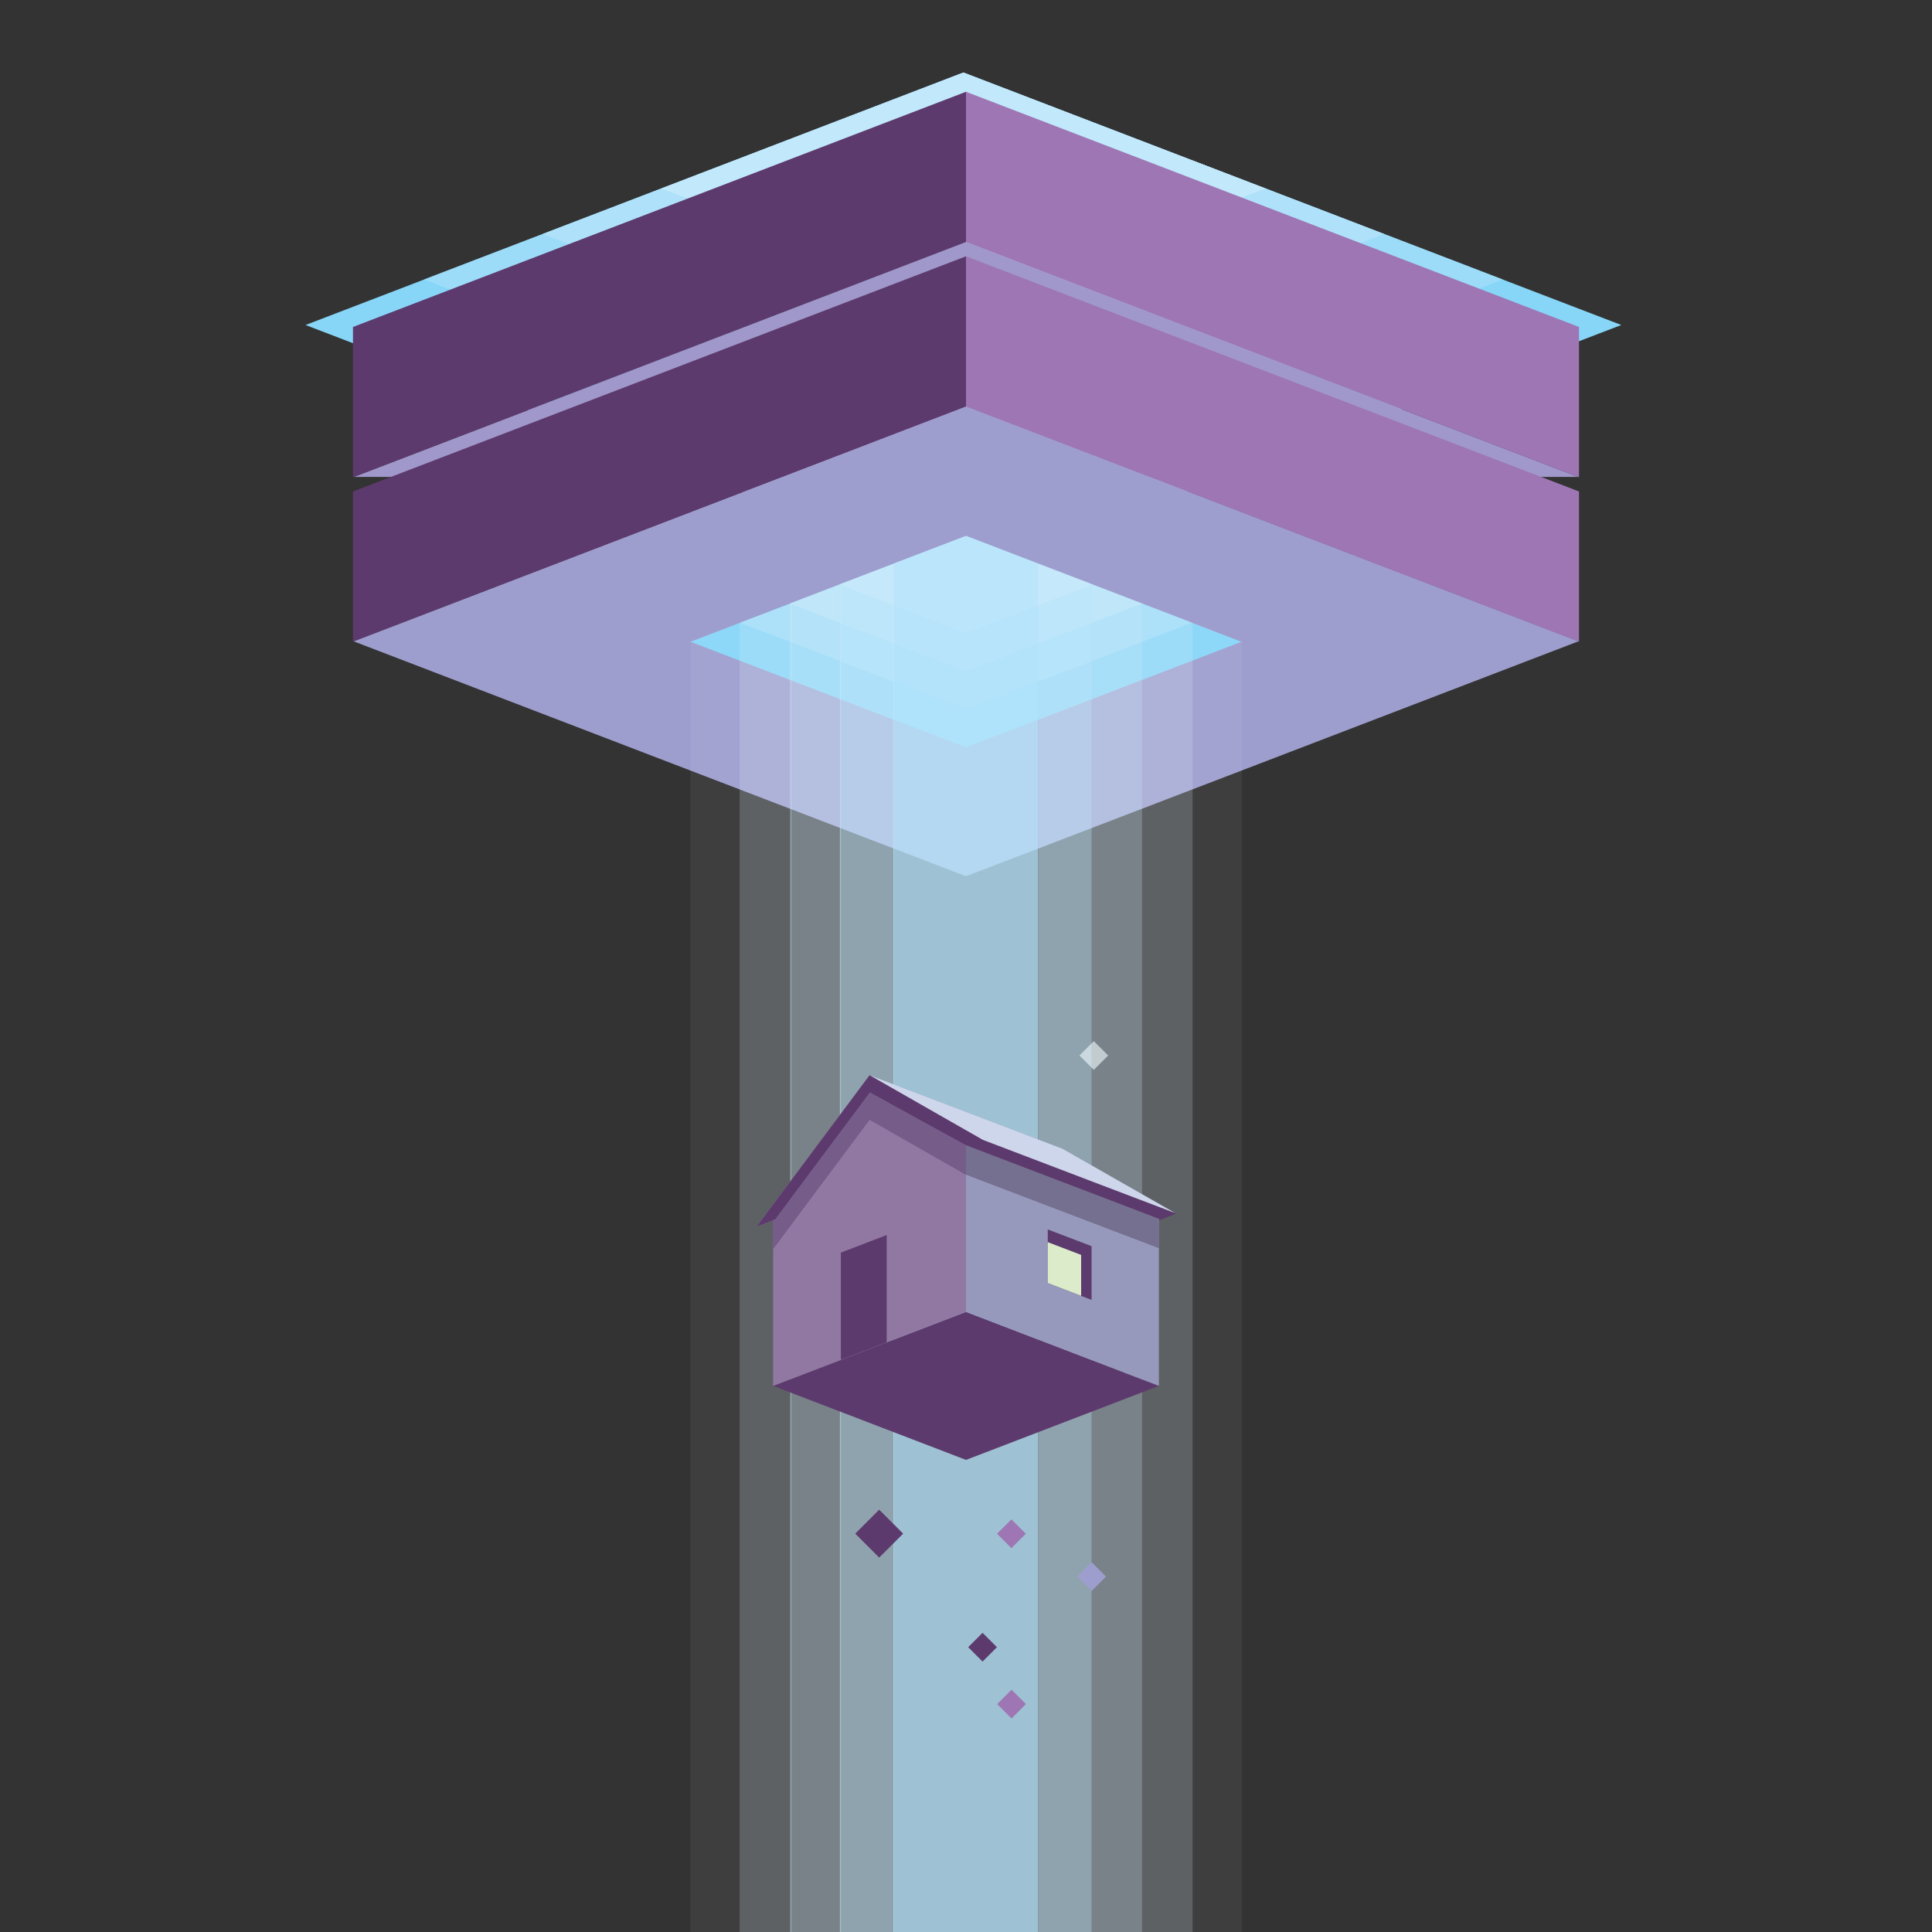 <svg version="1.1" xmlns="http://www.w3.org/2000/svg" xmlns:xlink="http://www.w3.org/1999/xlink" x="0px" y="0px"
width="400px" height="400px" viewBox="0 0 400 400" enable-background="new 0 0 400400" xml:space="preserve">
<rect x="0" y="0" width="400" height="400" fill="#333333" stroke="none"/>
<g id="Background"><rect fill="#67488A"/></g>
<g id="BigHole">
<g>
<polygon fill="#87D6F8" points="63.257,67.289 199.464,119.545 335.675,67.288 199.464,15.028"/>
<polygon fill="#9CDCF9" points="87.822,57.864 199.464,100.695 311.108,57.863 199.464,15.028"/>
<polygon fill="#AFE2FA" points="112.387,48.439 199.464,81.845 286.544,48.438 199.464,15.028"/>
<polygon fill="#C2E8FB" points="136.955,39.013 199.464,62.995 261.978,39.013 199.464,15.028"/>
</g>
</g>
<g id="BackProtrusion">
<path fill="#9E9ECE" d="M73.271,132.802l0.002,0.001l0,0L200,181.423l126.734-48.621L200,84.183L73.271,132.802z"/>
</g>
<g id="LittleHole">
<g>
<polygon fill="#87D6F8" points="142.972,132.877 200,154.755 257.029,132.876 200,110.997"/>
<polygon fill="#9CDCF9" points="153.257,128.931 200,146.863 246.744,128.93 200,110.997"/>
<polygon fill="#AFE2FA" points="163.542,124.984 200,138.971 236.459,124.984 200,110.997"/>
<polygon fill="#C2E8FB" points="173.828,121.038 200,131.079 226.173,121.038 200,110.997"/>
</g>
</g>
<g id="Beam">
<g>
<polygon opacity="0.8" fill="#B9E5FB" points="200.002,110.909 185,116.619 185,400 214.938,400 214.938,116.64"/>
<polygon opacity="0.06" fill="#ECF2FA" points="153.145,128.889 142.943,132.803 142.943,400 153.145,400"/>
<polygon opacity="0.245" fill="#DFEEFA" points="163.9,124.878 153.145,128.889 153.145,400 163.9,400"/>
<polygon opacity="0.43" fill="#D3EBFA" points="174.1,120.851 163.598,124.878 163.598,400 174.1,400"/>
<polygon opacity="0.615" fill="#C6E8FA" points="185.121,116.619 173.9,120.851 173.9,400 185.121,400"/>
<polygon opacity="0.06" fill="#ECF2FA" points="246.914,128.889 257.115,132.803 257.115,400 246.914,400"/>
<polygon opacity="0.245" fill="#DFEEFA" points="236.461,124.878 246.914,128.889 246.914,400 236.461,400"/>
<polygon opacity="0.43" fill="#D3EBFA" points="225.965,120.851 236.461,124.878 236.461,400 225.965,400"/>
<polygon opacity="0.615" fill="#C6E8FA" points="214.938,116.619 226,120.851 226,400 214.938,400"/>
</g>
</g>
<g id="Speck1">
<rect x="224.359" y="216.472" transform="matrix(0.707 0.707 -0.707 0.707 220.887 -96.115)" opacity="0.615" fill="#EFF9FE" width="4.209" height="4.21"/>
</g>
<g id="Speck2"> <rect x="201.309" y="338.985" transform="matrix(0.707 0.707 -0.707 0.707 300.766 -43.932)" fill="#5D3A6D" width="4.209" height="4.21"/>
<rect x="207.286" y="315.501" transform="matrix(0.707 0.707 -0.707 0.707 285.91 -55.037)" fill="#9E76B4" width="4.209" height="4.21"/>
</g>
<g id="Speck3">
<rect x="178.468" y="314.059" transform="matrix(0.707 0.707 -0.707 0.707 277.889 -35.654)" fill="#5D3A6D" width="7.017" height="7.017"/>
<rect x="207.309" y="350.772" transform="matrix(0.707 0.707 -0.707 0.707 310.858 -44.723)" fill="#9E76B4" width="4.209" height="4.21"/>
</g>
<g id="House">
<g>
<path fill="#5D3A6D" d="M160.063,286.933h0.002l0,0l39.937,15.322l39.935-15.322l-39.935-15.322L160.063,286.933z"/>
<polygon fill="#9178A2" points="160.063,252.384 160.063,286.933 200.002,271.61 200.002,237.165"/>
<polygon fill="#9699BB" points="239.937,252.384 239.937,286.933 200,271.61 200,237.165"/>
<polygon fill="#9E9ECE" points="219.97,237.841 243.352,251.187 203.415,236.24 180.033,222.622"/>
<polygon opacity="0.615" fill="#ECF8FE" points="219.97,237.841 243.352,251.187 203.415,236.24 180.033,222.622"/>
<polygon fill="#5D3A6D" points="174.094,259.338 174.094,281.55 183.581,277.91 183.581,255.698"/>
<polygon fill="#9178A2" points="156.649,253.958 180.032,222.622 203.415,235.968"/>
<polygon fill="#5D3A6D" points="203.415,235.968 180.032,222.622 156.649,253.958 160.538,252.462 180.113,226.229 200.002,237.165 239.937,252.384 239.937,252.651 243.352,251.35 243.352,251.187"/>
<polygon fill="#5D3A6D" points="226,258.003 216.928,254.546 216.928,265.646 226,269.128"/>
<polygon fill="#DCECCB" points="223.837,259.812 216.928,257.178 216.928,265.635 223.837,268.285"/>
</g>
<polygon fill="#756F90" points="200,237.165 200,243.166 239.937,258.385 239.937,252.384"/>
<polygon fill="#765D89" points="200.002,237.165 180.113,226.229 160.538,252.462 160.063,252.645 160.063,258.564 180.032,231.804 200.002,243.201 200.002,237.281"/>
</g>
<g id="Shadow1">
<polygon fill="#756F90" points="200,237.165 200,243.166 239.937,258.385 239.937,252.384"/>
<polygon fill="#765D89" points="200.002,237.165 180.113,226.229 160.538,252.462 160.063,252.645 160.063,258.564 180.032,231.804 200.002,243.201 200.002,237.281"/>
</g>
<g id="Shadow2">
<polygon fill="#756F90" points="200,237.165 200,243.166 239.937,258.385 239.937,252.384"/>
<polygon fill="#765D89" points="200.002,237.165 180.113,226.229 160.538,252.462 160.063,252.645 160.063,258.564 180.032,231.804 200.002,243.201 200.002,237.281"/>
</g>
<g id="Speck4">
<rect x="223.895" y="324.368" transform="matrix(0.707 0.707 -0.707 0.707 297.045 -64.184)" fill="#9E9ECE" width="4.209" height="4.21"/>
</g>
<g id="FrontProtrusionTop">
<path fill="#A098CA" d="M73.271,98.742l0.002,0.001l0,0l126.73,0l126.73,0L200,50.123L73.271,98.742z"/>
<polygon fill="#9E76B4" points="200,19.002 326.916,67.693 326.916,98.816 200,50.123"/>
<polygon fill="#5D3A6D" points="73.082,98.816 200,50.123 200,19.002 73.082,67.693"/>
</g>
<g id="FrontProtrusionBottom">
<polygon fill="#9E76B4" points="200,53.062 326.916,101.753 326.916,132.876 200,84.183"/>
<polygon fill="#5D3A6D" points="73.082,132.876 200,84.183 200,53.062 73.082,101.753"/>
<polygon fill="#9E9ECE" points="142.898,132.799 200,110.891 257.105,132.799 326.729,132.799 200,84.183 73.277,132.799"/>
</g>
</svg>
